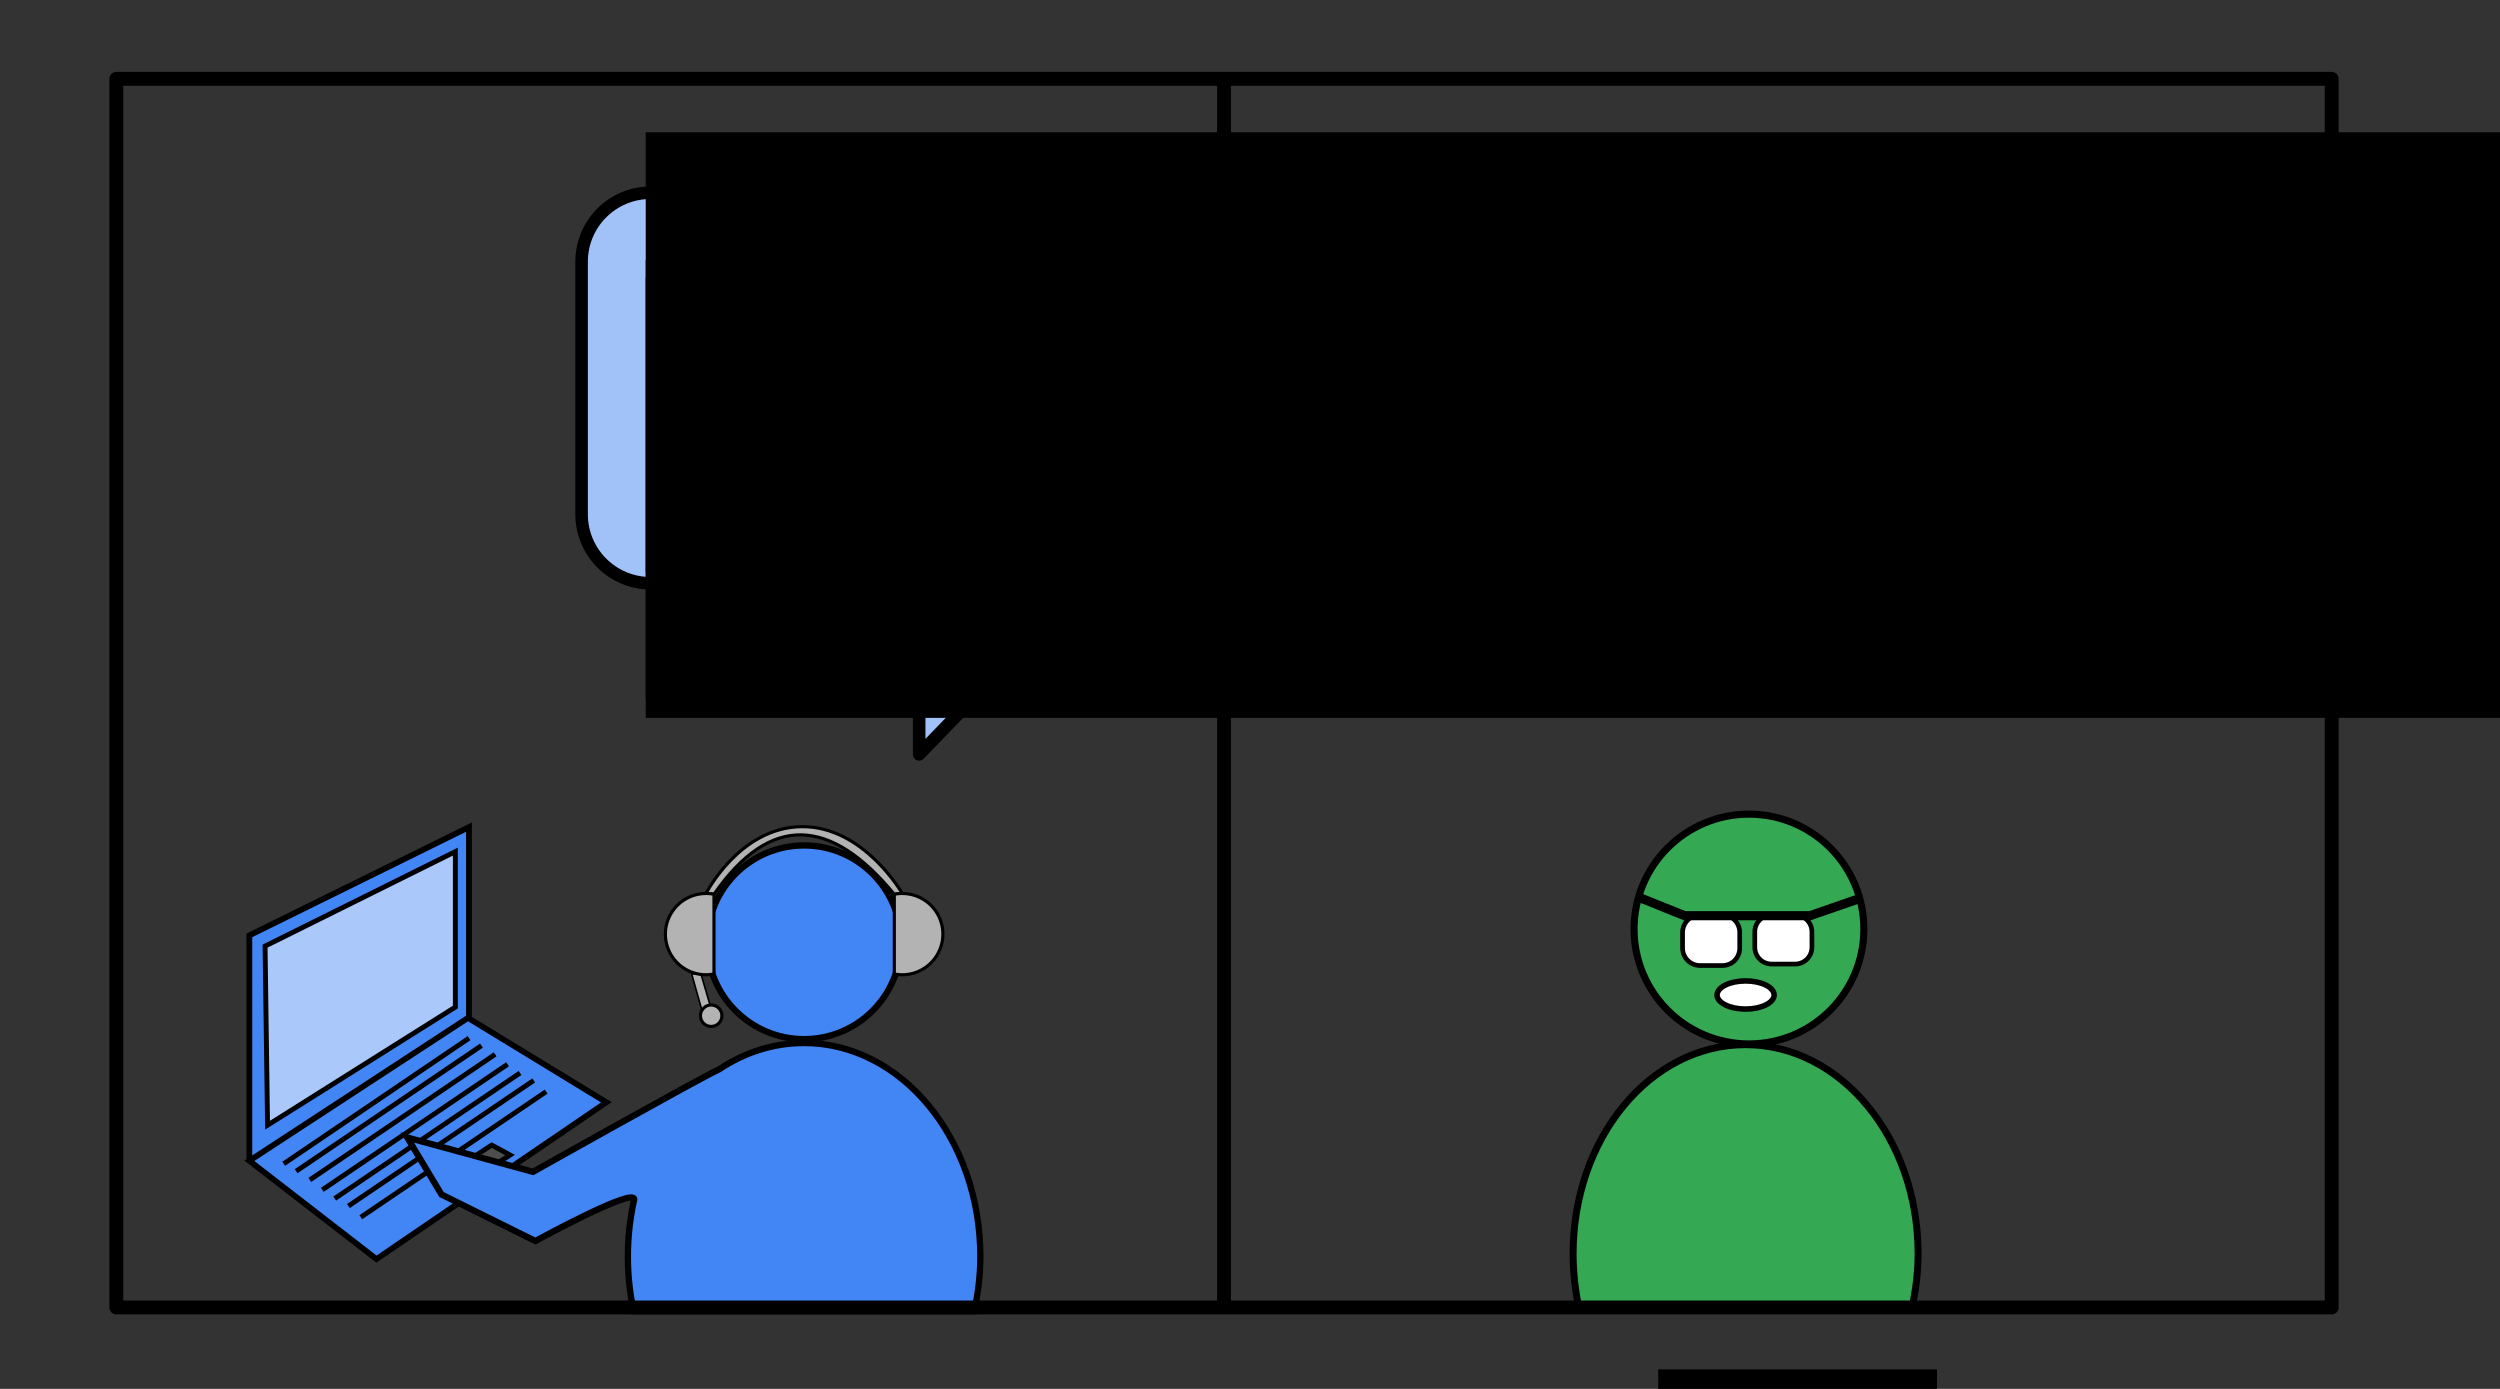 <?xml version="1.0" encoding="UTF-8" standalone="no"?>
<!-- Created with Inkscape (http://www.inkscape.org/) -->

<svg
   xmlns:dc="http://purl.org/dc/elements/1.1/"
   xmlns:cc="http://creativecommons.org/ns#"
   xmlns:rdf="http://www.w3.org/1999/02/22-rdf-syntax-ns#"
   xmlns:svg="http://www.w3.org/2000/svg"
   xmlns="http://www.w3.org/2000/svg"
   xmlns:sodipodi="http://sodipodi.sourceforge.net/DTD/sodipodi-0.dtd"
   xmlns:inkscape="http://www.inkscape.org/namespaces/inkscape"
   width="90mm"
   height="50mm"
   viewBox="0 0 90 50"
   version="1.1"
   id="svg3270"
   inkscape:version="0.92.5 (2060ec1f9f, 2020-04-08)"
   sodipodi:docname="one_on_one.svg"
   inkscape:export-filename="/home/kristian/projects/online_teaching_survival_guide/images/one_on_one.png"
   inkscape:export-xdpi="169.33"
   inkscape:export-ydpi="169.33">
  <rect x="0" y="0" width="90" height="50" fill="#333333" stroke="none"/>
  <defs
     id="defs3264" />
  <sodipodi:namedview
     id="base"
     pagecolor="#ffffff"
     bordercolor="#666666"
     borderopacity="1.0"
     inkscape:pageopacity="0.0"
     inkscape:pageshadow="2"
     inkscape:zoom="0.98994949"
     inkscape:cx="307.33577"
     inkscape:cy="341.80867"
     inkscape:document-units="mm"
     inkscape:current-layer="layer1"
     showgrid="false"
     inkscape:window-width="1848"
     inkscape:window-height="1016"
     inkscape:window-x="72"
     inkscape:window-y="27"
     inkscape:window-maximized="1"
     inkscape:object-nodes="true" />
  <g
     inkscape:label="Layer 1"
     inkscape:groupmode="layer"
     id="layer1"
     transform="translate(0,-247)">
    <path
       style="fill:none;stroke:#000000;stroke-width:0.5;stroke-linecap:butt;stroke-linejoin:miter;stroke-opacity:1"
       d="M 44.065,294.07 V 249.838"
       id="path948"
       inkscape:connector-curvature="0" />
    <g
       id="g8270"
       transform="matrix(0.363,0,0,0.363,39.336,269.756)"
       style="fill:#34a853;fill-opacity:0.502" />
    <g
       id="g9903"
       transform="matrix(0.755,0,0,0.755,37.4,71.66)">
      <g
         transform="matrix(0.08,0,0,0.08,-47.054,249.318)"
         id="g12591">
        <g
           transform="matrix(-2.955,0,0,2.955,-2236.616,3002.616)"
           id="g2271">
          <path
             inkscape:export-ydpi="150.2803"
             inkscape:export-xdpi="150.2803"
             style="fill:#4285f4;fill-opacity:1;stroke:#000000;stroke-width:1.169px;stroke-linecap:butt;stroke-linejoin:miter;stroke-opacity:1"
             d="m -840.979,-882.933 -27.717,16.906 46.379,31.626 25.633,-19.831 -44.296,-28.952 v -38.35 l 44.296,21.838 v 45.464"
             id="path3806"
             inkscape:connector-curvature="0"
             sodipodi:nodetypes="cccccccc" />
          <path
             inkscape:export-ydpi="150.2803"
             inkscape:export-xdpi="150.2803"
             style="fill:#aac8fa;fill-opacity:1;stroke:#000000;stroke-width:0.993px;stroke-linecap:butt;stroke-linejoin:miter;stroke-opacity:1"
             d="m -799.855,-897.53 -38.379,-19.064 v 31.355 l 37.877,23.83 z"
             id="path3831"
             inkscape:connector-curvature="0" />
          <path
             inkscape:export-ydpi="150.2803"
             inkscape:export-xdpi="150.2803"
             style="fill:none;stroke:#000000;stroke-width:0.993px;stroke-linecap:butt;stroke-linejoin:miter;stroke-opacity:1"
             d="m -840.993,-878.968 37.376,25.335"
             id="path3833"
             inkscape:connector-curvature="0" />
          <path
             inkscape:export-ydpi="150.2803"
             inkscape:export-xdpi="150.2803"
             inkscape:connector-curvature="0"
             id="path3835"
             d="m -843.501,-877.463 37.376,25.335"
             style="fill:none;stroke:#000000;stroke-width:0.993px;stroke-linecap:butt;stroke-linejoin:miter;stroke-opacity:1" />
          <path
             inkscape:export-ydpi="150.2803"
             inkscape:export-xdpi="150.2803"
             style="fill:none;stroke:#000000;stroke-width:0.993px;stroke-linecap:butt;stroke-linejoin:miter;stroke-opacity:1"
             d="m -846.26,-875.707 37.376,25.335"
             id="path3837"
             inkscape:connector-curvature="0" />
          <path
             inkscape:export-ydpi="150.2803"
             inkscape:export-xdpi="150.2803"
             inkscape:connector-curvature="0"
             id="path3839"
             d="m -848.769,-873.7 37.376,25.335"
             style="fill:none;stroke:#000000;stroke-width:0.993px;stroke-linecap:butt;stroke-linejoin:miter;stroke-opacity:1" />
          <path
             inkscape:export-ydpi="150.2803"
             inkscape:export-xdpi="150.2803"
             inkscape:connector-curvature="0"
             id="path3841"
             d="m -854.037,-870.439 37.376,25.335"
             style="fill:none;stroke:#000000;stroke-width:0.993px;stroke-linecap:butt;stroke-linejoin:miter;stroke-opacity:1" />
          <path
             inkscape:export-ydpi="150.2803"
             inkscape:export-xdpi="150.2803"
             style="fill:none;stroke:#000000;stroke-width:0.993px;stroke-linecap:butt;stroke-linejoin:miter;stroke-opacity:1"
             d="m -851.277,-871.944 37.376,25.335"
             id="path3843"
             inkscape:connector-curvature="0" />
          <path
             inkscape:export-ydpi="150.2803"
             inkscape:export-xdpi="150.2803"
             style="fill:none;stroke:#000000;stroke-width:0.993px;stroke-linecap:butt;stroke-linejoin:miter;stroke-opacity:1"
             d="m -856.545,-868.182 37.376,25.335"
             id="path3845"
             inkscape:connector-curvature="0" />
          <path
             inkscape:export-ydpi="150.2803"
             inkscape:export-xdpi="150.2803"
             style="fill:#4d4d4d;stroke:#000000;stroke-width:0.993px;stroke-linecap:butt;stroke-linejoin:miter;stroke-opacity:1"
             d="m -834.722,-850.372 -10.849,-7.024 -3.7,2.007 11.288,7.274 z"
             id="path3849"
             inkscape:connector-curvature="0"
             sodipodi:nodetypes="ccccc" />
        </g>
      </g>
      <path
         sodipodi:nodetypes="ccczcc"
         inkscape:connector-curvature="0"
         id="path13446"
         d="m -15.493,274.88 c 2.702,-3.891 5.575,-3.665 8.599,0 l 0.379,-0.038 c 0,0 -1.838,-3.218 -4.797,-3.186 -2.958,0.032 -4.56,3.186 -4.56,3.186 z"
         style="fill:#b3b3b3;stroke:#000000;stroke-width:0.15;stroke-linecap:butt;stroke-linejoin:miter;stroke-opacity:1" />
      <path
         inkscape:connector-curvature="0"
         id="path13444"
         d="m -16.558,278.672 0.503,1.789 0.422,-0.141 -0.482,-1.648 z"
         style="fill:#b3b3b3;stroke:#000000;stroke-width:0.08px;stroke-linecap:butt;stroke-linejoin:miter;stroke-opacity:1" />
      <path
         inkscape:connector-curvature="0"
         id="path3083"
         d="m -11.202,281.971 c -1.464,0 -2.84,0.453 -4.037,1.25 -1.01,0.469 -8.884,4.894 -8.884,4.894 l -5.994,-1.638 1.633,2.719 4.475,2.217 c 0,0 4.781,-2.62 4.712,-1.974 -0.196,0.864 -0.301,1.775 -0.301,2.715 0,0.902 0.096,1.775 0.278,2.608 h 16.235 c 0.182,-0.833 0.293,-1.706 0.293,-2.608 0,-5.624 -3.768,-10.184 -8.411,-10.184 z"
         style="fill:#4285f4;fill-opacity:1;stroke:#000000;stroke-width:0.301;stroke-miterlimit:4;stroke-dasharray:none;stroke-dashoffset:0;stroke-opacity:1"
         inkscape:export-filename="/home/krother/Desktop/lehre/Teaching/pictures/teaching.png"
         inkscape:export-xdpi="149.99072"
         inkscape:export-ydpi="149.99072"
         sodipodi:nodetypes="sccccccsccss" />
      <circle
         id="path3085"
         style="fill:#4285f4;fill-opacity:1;stroke:#000000;stroke-width:0.301;stroke-miterlimit:4;stroke-dasharray:none;stroke-dashoffset:0;stroke-opacity:1"
         inkscape:export-filename="/home/krother/Desktop/lehre/Teaching/pictures/teaching.png"
         inkscape:export-xdpi="149.99072"
         inkscape:export-ydpi="149.99072"
         cx="-11.196"
         cy="277.169"
         r="4.618" />
      <path
         inkscape:connector-curvature="0"
         id="path13435"
         d="m -15.871,274.843 a 1.937,1.937 0 0 0 -1.937,1.937 1.937,1.937 0 0 0 1.937,1.937 1.937,1.937 0 0 0 0.379,-0.039 v -3.798 a 1.937,1.937 0 0 0 -0.379,-0.038 z"
         style="opacity:1;fill:#b3b3b3;fill-opacity:1;stroke:#000000;stroke-width:0.15;stroke-linecap:round;stroke-linejoin:miter;stroke-miterlimit:4;stroke-dasharray:none;stroke-dashoffset:0;stroke-opacity:1" />
      <circle
         r="0.512"
         cy="280.67"
         cx="-15.626"
         id="path13440"
         style="opacity:1;fill:#b3b3b3;fill-opacity:1;stroke:#000000;stroke-width:0.15;stroke-linecap:round;stroke-linejoin:miter;stroke-miterlimit:4;stroke-dasharray:none;stroke-dashoffset:0;stroke-opacity:1" />
      <path
         style="opacity:1;fill:#b3b3b3;fill-opacity:1;stroke:#000000;stroke-width:0.15;stroke-linecap:round;stroke-linejoin:miter;stroke-miterlimit:4;stroke-dasharray:none;stroke-dashoffset:0;stroke-opacity:1"
         d="m -6.515,274.843 a 1.937,1.937 0 0 1 1.937,1.937 1.937,1.937 0 0 1 -1.937,1.937 1.937,1.937 0 0 1 -0.379,-0.039 v -3.798 a 1.937,1.937 0 0 1 0.379,-0.038 z"
         id="path13442"
         inkscape:connector-curvature="0" />
    </g>
    <g
       id="g964"
       transform="translate(2.646)">
      <path
         style="fill:#a1c2f9;fill-opacity:1;stroke:#000000;stroke-width:0.452;stroke-linecap:round;stroke-linejoin:round;stroke-miterlimit:4;stroke-dasharray:none;stroke-dashoffset:0;stroke-opacity:1"
         d="M 55.956,253.937 H 20.781 c -1.379,0 -2.49,1.11 -2.49,2.49 v 9.081 c 0,1.379 1.11,2.49 2.49,2.49 h 9.663 v 6.159 l 5.959,-6.159 h 19.553 c 1.379,0 2.49,-1.11 2.49,-2.49 v -9.081 c 0,-1.379 -1.11,-2.49 -2.49,-2.49 z"
         id="path9856"
         inkscape:connector-curvature="0"
         sodipodi:nodetypes="csssscccsccsc" />
      <g
         id="g9882"
         transform="matrix(0.904,0,0,0.904,-17.64,11.38)">
        <flowRoot
           transform="matrix(0.265,0,0,0.265,2.362,2.702)"
           style="font-style:normal;font-weight:normal;font-size:40px;line-height:1.25;font-family:sans-serif;letter-spacing:0px;word-spacing:0px;fill:#000000;fill-opacity:1;stroke:none"
           id="flowRoot9864"
           xml:space="preserve"><flowRegion
             id="flowRegion9860"><rect
               y="993.234"
               x="150.714"
               height="66.151"
               width="390.727"
               id="rect9858" /></flowRegion><flowPara
             style="font-size:16px"
             id="flowPara9862">How are you doing</flowPara></flowRoot>        <flowRoot
           xml:space="preserve"
           id="flowRoot9872"
           style="font-style:normal;font-weight:normal;font-size:40px;line-height:1.25;font-family:sans-serif;letter-spacing:0px;word-spacing:0px;fill:#000000;fill-opacity:1;stroke:none"
           transform="matrix(0.265,0,0,0.265,2.362,8.492)"><flowRegion
             id="flowRegion9868"><rect
               id="rect9866"
               width="390.727"
               height="66.151"
               x="150.714"
               y="993.234" /></flowRegion><flowPara
             id="flowPara9870"
             style="font-size:16px">in the course?</flowPara></flowRoot>        <flowRoot
           transform="matrix(0.265,0,0,0.265,2.362,7.802)"
           style="font-style:normal;font-weight:normal;font-size:40px;line-height:1.25;font-family:sans-serif;letter-spacing:0px;word-spacing:0px;fill:#000000;fill-opacity:1;stroke:none"
           id="flowRoot9880"
           xml:space="preserve"><flowRegion
             id="flowRegion9876"><rect
               y="993.234"
               x="150.714"
               height="66.151"
               width="390.727"
               id="rect9874" /></flowRegion><flowPara
             style="font-size:16px"
             id="flowPara9878" /></flowRoot>      </g>
    </g>
    <g
       id="g944"
       transform="matrix(0.753,0,0,0.753,-9.278,78.854)">
      <flowRoot
         style="font-style:normal;font-weight:normal;font-size:12.8px;line-height:0.01%;font-family:sans-serif;letter-spacing:0px;word-spacing:0px;fill:#000000;fill-opacity:1;stroke:none;stroke-width:1.067px;stroke-linecap:butt;stroke-linejoin:miter;stroke-opacity:1"
         id="flowRoot6746"
         xml:space="preserve"
         transform="matrix(0.217,0,0,0.217,7.658,207.568)"><flowRegion
           style="font-family:sans-serif;stroke-width:1.067px"
           id="flowRegion6742"><rect
             style="font-size:17.067px;font-family:sans-serif;stroke-width:1.138px"
             y="374.199"
             x="386.821"
             height="65.727"
             width="61.417"
             id="rect6740" /></flowRegion><flowPara
           style="font-size:17.067px;line-height:1.25;font-family:sans-serif;stroke-width:1.067px"
           id="flowPara6744"> </flowPara></flowRoot>      <path
         inkscape:export-ydpi="300"
         inkscape:export-xdpi="300"
         inkscape:export-filename="C:\Documents and Settings\Kristian\Pulpit\audience.png"
         style="fill:#34a853;fill-opacity:1;stroke:#000000;stroke-width:0.333;stroke-miterlimit:4;stroke-dasharray:none;stroke-dashoffset:0;stroke-opacity:1"
         d="m 95.769,273.245 c -4.556,0 -8.239,4.474 -8.239,9.993 0,0.886 0.095,1.742 0.273,2.559 h 15.932 c 0.179,-0.818 0.288,-1.674 0.288,-2.559 0,-5.519 -3.697,-9.993 -8.253,-9.993 z"
         id="path3017"
         inkscape:connector-curvature="0" />
      <g
         transform="matrix(0.416,0,0,0.416,-164.297,-56.756)"
         id="g5280-3">
        <g
           transform="matrix(0.764,0,0,0.764,153.241,572.292)"
           id="g4161-5-6">
          <circle
             style="fill:#34a853;fill-opacity:1;stroke:#000000;stroke-width:1.067;stroke-linecap:round;stroke-miterlimit:4;stroke-dasharray:none;stroke-dashoffset:0;stroke-opacity:1"
             id="path4141-6-7"
             cx="618.222"
             cy="271.85"
             r="17.283" />
        </g>
        <g
           id="g5276-5"
           transform="translate(0,2.577)">
          <path
             sodipodi:nodetypes="csssssssccsssssssc"
             inkscape:connector-curvature="0"
             id="rect5237-3"
             d="m 624.5,777.8 c 0,-1.101 -0.865,-2 -1.967,-2 h -2.6 c -1.101,0 -2,0.899 -2,2 v 1.8 c 0,1.101 0.899,2 2,2 h 2.6 c 1.101,0 1.967,-0.899 1.967,-2 v -1.8 m 1.733,-0.067 V 779.5 c 0,1.071 0.863,1.933 1.933,1.933 h 2.7 c 1.071,0 1.933,-0.863 1.933,-1.933 v -1.767 c 0,-1.071 -0.863,-1.933 -1.933,-1.933 h -2.7 c -1.071,0 -1.933,0.863 -1.933,1.933"
             style="fill:#ffffff;fill-opacity:1;stroke:#000000;stroke-width:0.539;stroke-linecap:round;stroke-miterlimit:4;stroke-dashoffset:0;stroke-opacity:1" />
          <path
             sodipodi:nodetypes="cccc"
             inkscape:connector-curvature="0"
             id="path5241-5"
             d="m 613.261,773.902 4.903,1.974 h 14.407 l 5.451,-1.888"
             style="fill:none;stroke:#000000;stroke-width:1.05px;stroke-linecap:round;stroke-linejoin:miter;stroke-opacity:1" />
        </g>
      </g>
      <ellipse
         style="fill:#ffffff;fill-opacity:1;stroke:#000000;stroke-width:0.265;stroke-linecap:butt;stroke-linejoin:round;stroke-miterlimit:5.2;stroke-dasharray:none;stroke-dashoffset:0"
         id="path127"
         cx="95.776"
         cy="270.871"
         rx="1.364"
         ry="0.673" />
    </g>
    <rect
       style="fill:none;fill-opacity:1;stroke:#000000;stroke-width:0.5;stroke-linecap:butt;stroke-linejoin:round;stroke-miterlimit:4;stroke-dasharray:none;stroke-dashoffset:0;stroke-opacity:1"
       id="rect946"
       width="79.753"
       height="44.231"
       x="4.188"
       y="249.838" />
  </g>
</svg>
